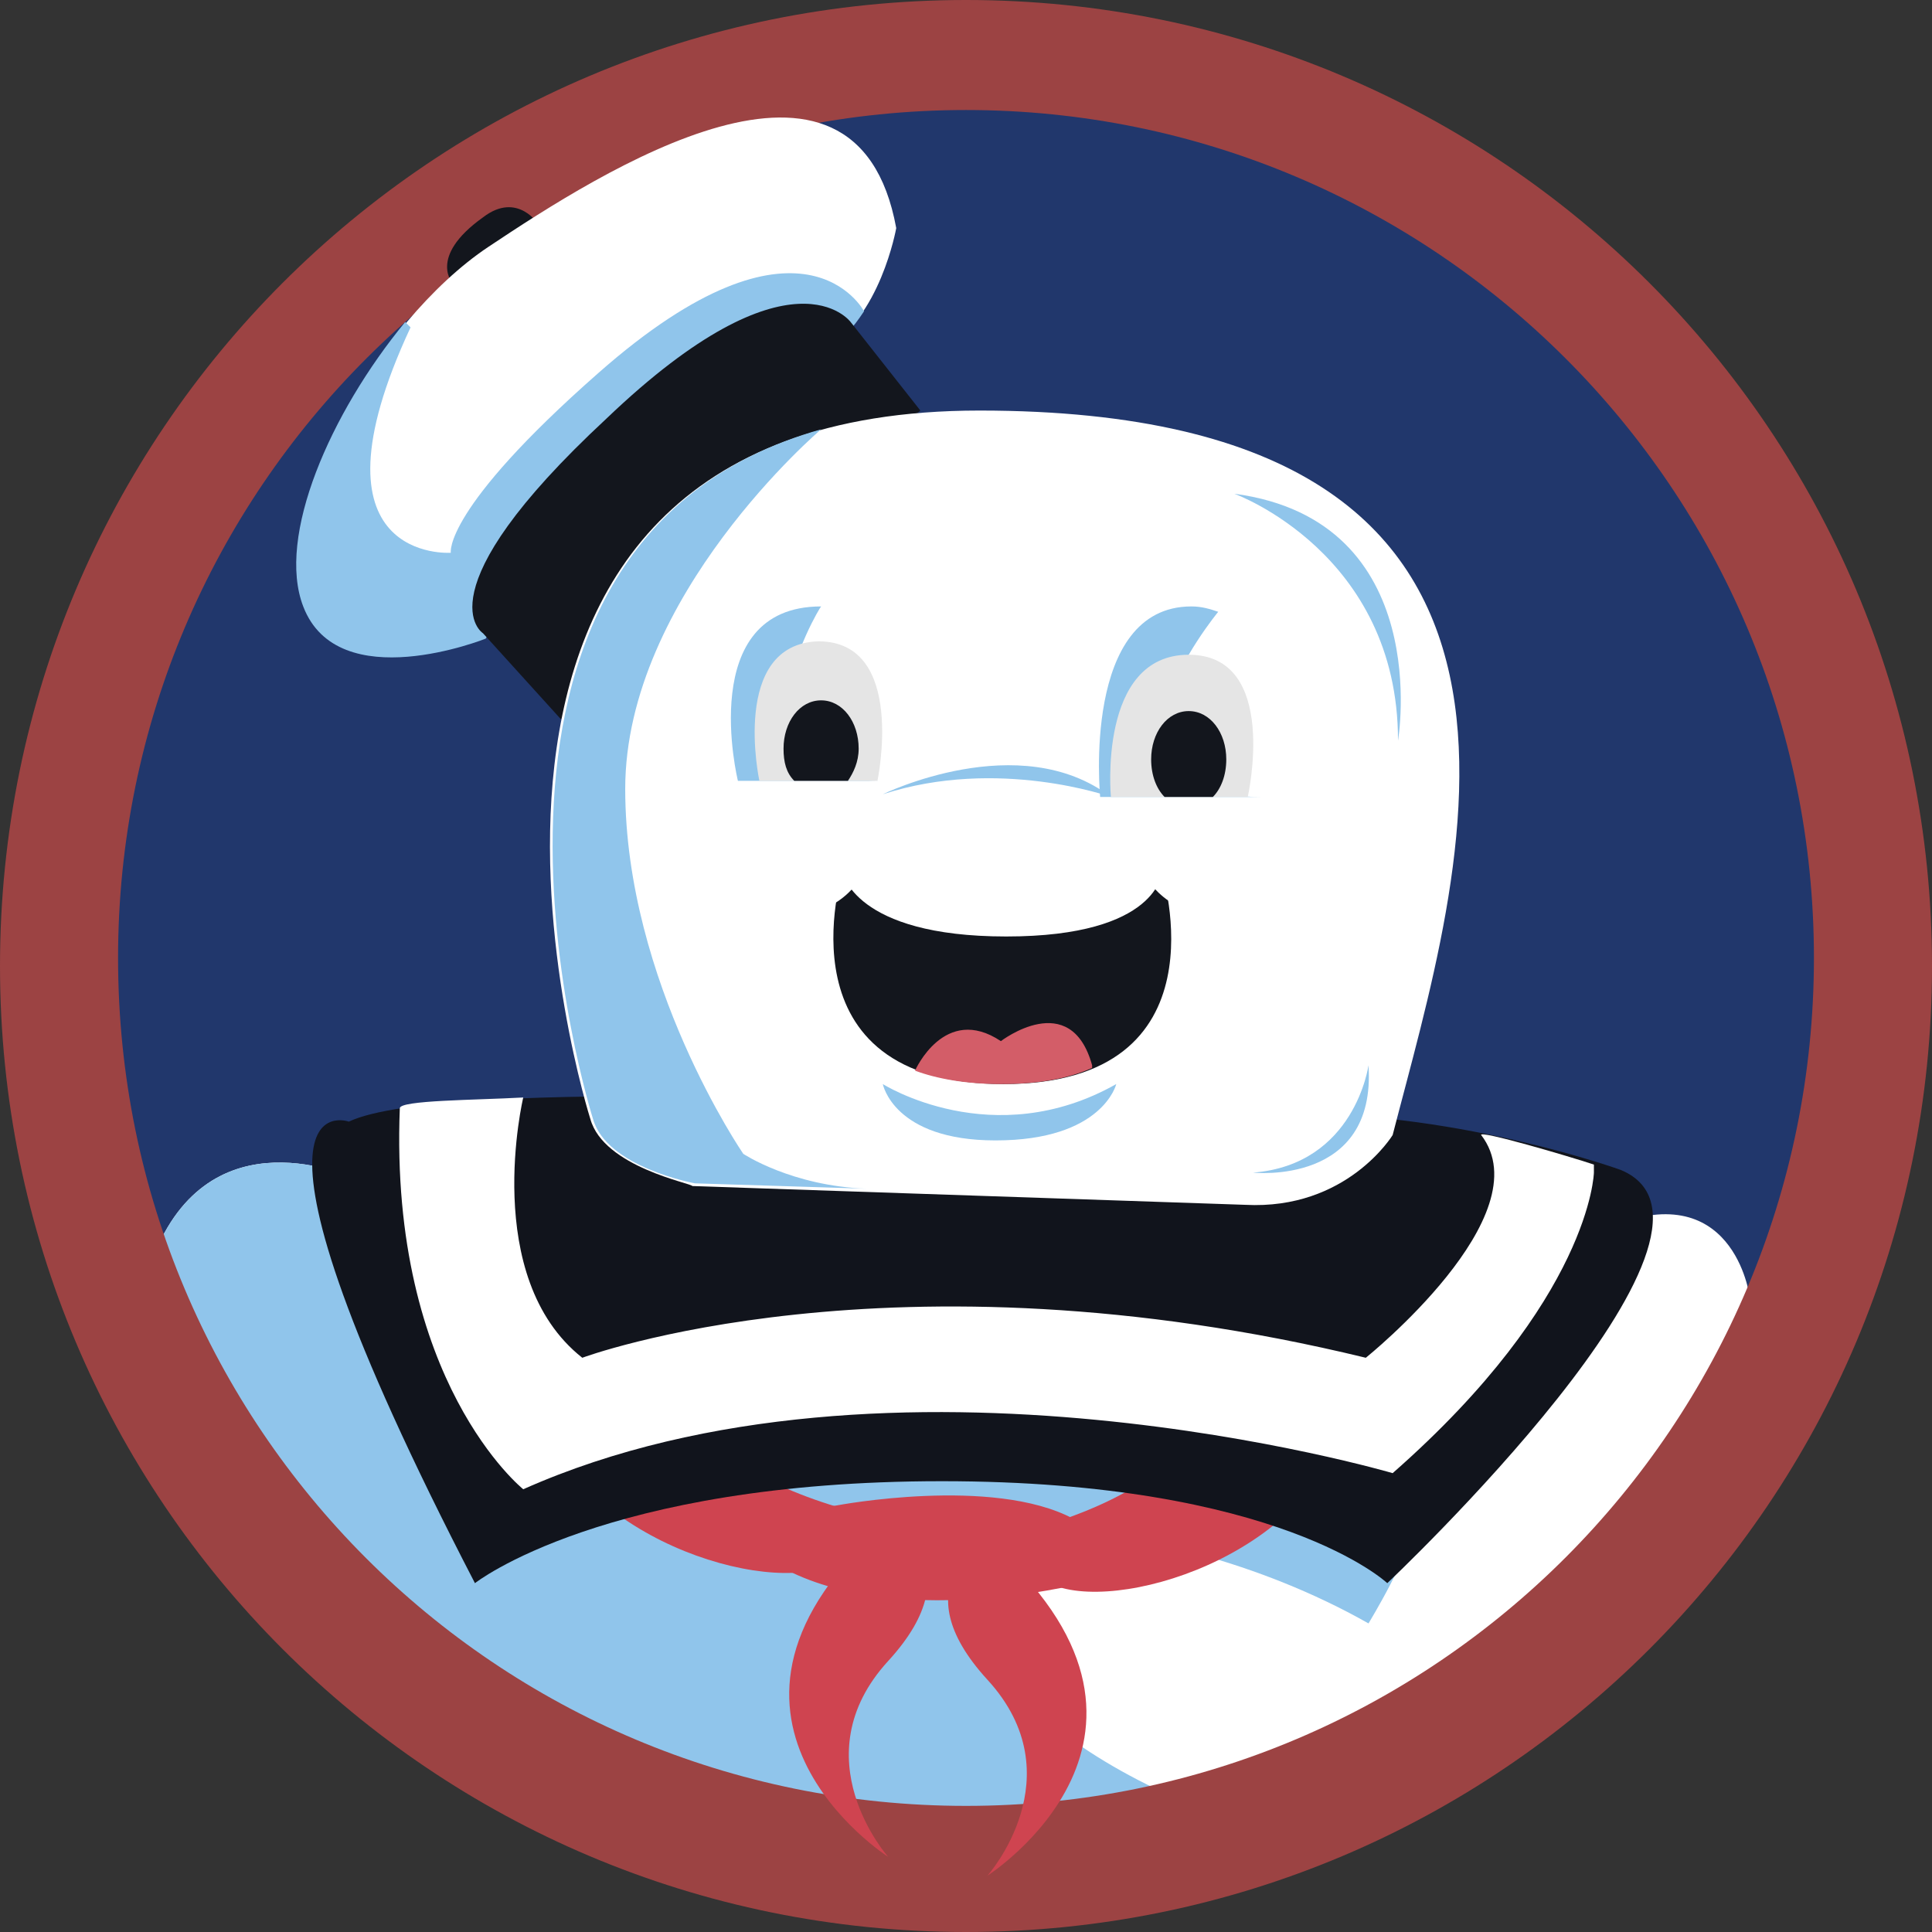 <?xml version="1.0" encoding="utf-8"?>
<!-- Generator: Adobe Illustrator 18.1.0, SVG Export Plug-In . SVG Version: 6.00 Build 0)  -->
<svg version="1.1" id="Layer_1" xmlns="http://www.w3.org/2000/svg" xmlns:xlink="http://www.w3.org/1999/xlink" x="0px" y="0px"
	 viewBox="0 0 72 72" enable-background="new 0 0 72 72" xml:space="preserve">
<rect x="0" y="0" width="72" height="72" fill="#333333" stroke="none"/>
<circle fill="#21376C" cx="36.3" cy="36.4" r="34.3"/>
<path fill="#FFFFFF" d="M13.4,44c0,0-5.2-2.6-7.5,2.4c0,0,3.2,23.6,29.2,23.6c22.8,0,30.1-21.7,30.1-21.7s-0.6-4.6-5.4-2.5
	C59.9,45.9,30.9,51.5,13.4,44z"/>
<path fill="#90C5EB" d="M51,65.8c-4.2,2.5-9.4,4.2-15.8,4.2C9.1,70,5.9,46.4,5.9,46.4c2.3-5,7.5-2.4,7.5-2.4
	c6.9,2.9,15.5,3.8,23.5,3.8c0,0-8.4,12.9,7.6,19.5L51,65.8z"/>
<path fill="#90C5EB" d="M33.1,56.7c0,0,9.6-0.9,17.9,3.8c0,0,1.7-2.8,1.4-3.2c0,0-13.1-3.8-19-3S33.1,56.7,33.1,56.7z"/>
<path fill="#9C4343" d="M36,0C16.1,0,0,16.1,0,36c0,19.9,16.1,36,36,36s36-16.1,36-36C72,16.1,55.9,0,36,0z M36,67.3
	c-17.5,0-31.6-14.1-31.6-31.6C4.4,18.2,18.6,4.1,36,4.1s31.6,14.1,31.6,31.6C67.6,53.1,53.5,67.3,36,67.3z"/>
<path fill="#CF4450" d="M24.7,51.1c0,0,0.5,3.8,8.2,5.5c0,0,0.5,0.5-1.9,1.7c-2.4,1.2-9.7-1-11-6C19.9,52.3,21.6,49.5,24.7,51.1z"/>
<path fill="#CF4450" d="M45.4,51.8c0,0-0.5,3.8-8.2,5.5c0,0-0.5,0.5,1.9,1.7c2.4,1.2,9.7-1,11-6C50.1,53.1,48.5,50.3,45.4,51.8z"/>
<path fill="#13161D" d="M20.1,8.4c0,0-0.8-1.3-2.1-0.3c-2.1,1.5-1.1,2.5-1.1,2.5L20.1,8.4z"/>
<path fill="#FFFFFF" d="M18.2,23.7c0,0-5.6,2.2-6.8-1.2C10,19.2,14,12,18.2,9.2c4.2-2.8,13.7-8.9,15.2-0.7c0,0-0.6,3.4-2.7,4.5
	C30.8,13,23.4,15.3,18.2,23.7z"/>
<path fill="#90C5EB" d="M15.1,12c-2.8,3.4-4.8,8-3.8,10.6c1.3,3.4,6.8,1.2,6.8,1.2C23.4,15.3,30.8,13,30.8,13c0.6-0.3,1-0.8,1.4-1.4
	c0,0-2.3-4.4-9.9,2.3c-5.8,5.1-5.5,6.7-5.5,6.7s-5.6,0.4-1.5-8.4L15.1,12z"/>
<path fill="#13161D" d="M20.9,26.8L18,23.6c0,0-2.4-1.5,4.6-8C29.5,9,31.7,12,31.7,12l2.6,3.3L20.9,26.8z"/>
<path fill="#11141C" d="M36.8,41.2c0,0-20.2-1.1-23.8,0.6c0,0-5.2-1.9,4.7,17.2c0,0,4.8-3.8,17.4-3.8c12.6,0,16.6,3.8,16.6,3.8
	s14-13.2,8.7-15.4c0,0-5.8-2.1-12.1-2.1L36.8,41.2z"/>
<path fill="#FFFFFF" d="M22,41.7c0,0-8.4-26.4,14.5-26.4c23.7,0,17.9,17.3,15.4,27c0,0-1.7,2.8-5.5,2.6l-20.6-0.7
	C25.8,44.1,22.5,43.5,22,41.7z"/>
<path fill="#90C5EB" d="M32.8,29.1h-5.3c0,0-1.6-6.5,3.1-6.5C30.5,22.7,26.7,29.1,32.8,29.1"/>
<path fill="#90C5EB" d="M41,29.7c0,0-0.7-7.1,3.4-7.1c0.4,0,0.7,0.1,1,0.2c0,0-5.7,6.9,1.6,6.9l-5.8,0"/>
<path fill="#E5E5E5" d="M41.6,29.7l4.9,0c0,0,1.2-5.3-2.2-5.3c-3.4,0-2.9,5.3-2.9,5.3"/>
<path fill="#E5E5E5" d="M28.3,29.1h4.4c0,0,1.1-5.2-2.2-5.2C27.2,24,28.3,29.1,28.3,29.1z"/>
<path fill="#13161D" d="M31.6,29.1c0.2-0.3,0.4-0.7,0.4-1.2c0-1-0.6-1.8-1.4-1.8c-0.8,0-1.4,0.8-1.4,1.8c0,0.5,0.1,0.9,0.4,1.2H31.6
	z"/>
<path fill="#13161D" d="M45.2,29.7c0.3-0.3,0.5-0.8,0.5-1.4c0-1-0.6-1.8-1.4-1.8c-0.8,0-1.4,0.8-1.4,1.8c0,0.6,0.2,1.1,0.5,1.4
	L45.2,29.7z"/>
<path fill="#13161D" d="M31.4,32.5c0,0,0.4,2.4,6.1,2.4s5.8-2.4,5.8-2.4s2.5,7.9-5.9,7.9C28.9,40.4,31.4,32.5,31.4,32.5z"/>
<path fill="#D35D68" d="M40.7,39.8c-0.9,0.4-2,0.6-3.4,0.6c-1.3,0-2.4-0.2-3.2-0.5c0,0,1.1-2.5,3.2-1.1c0,0,2.6-2,3.4,0.9V39.8z"/>
<path fill="#FFFFFF" d="M32.4,32.2c0,0-0.8,1.8-2.5,1.8l1.2-1.8H32.4z"/>
<path fill="#FFFFFF" d="M42.4,32.2c0,0,0.8,1.8,2.5,1.8l-1.2-1.8H42.4z"/>
<path fill="#FFFFFF" d="M59.4,43.4c-0.9-0.3-4.3-1.3-4.2-1.1c2.3,3-4.3,8.3-4.3,8.3c-17.7-4.3-29.2,0-29.2,0c-3.8-3-2.2-9.7-2.2-9.7
	c-1.8,0.1-4.6,0.1-4.6,0.4c-0.4,10.2,4.6,14.2,4.6,14.2c13.7-6.1,32.4-0.6,32.4-0.6c7.4-6.5,7.5-11.2,7.5-11.2V43.4z"/>
<path fill="#90C5EB" d="M32.3,44.3l-6.4-0.2c0,0-3.3-0.6-3.8-2.4c0,0-6.8-21.4,8.5-25.7c0,0-7.3,6.2-7.3,13.4s4.4,13.6,4.4,13.6
	S29.5,44.2,32.3,44.3z"/>
<path fill="#90C5EB" d="M32.9,40.4c0,0,4.1,2.6,8.7,0c0,0-0.5,2.1-4.5,2.1C33.3,42.5,32.9,40.4,32.9,40.4z"/>
<path fill="#90C5EB" d="M32.9,29.6c0,0,5.1-2.5,8.5,0.1C41.4,29.7,37.2,28.2,32.9,29.6z"/>
<path fill="#90C5EB" d="M46,18.4c0,0,6.1,2.2,6.1,9.2C52.1,27.6,53.5,19.4,46,18.4z"/>
<path fill="#90C5EB" d="M51,39.7c0,0-0.5,3.7-4.3,4C46.7,43.7,51.3,44.2,51,39.7z"/>
<path fill="#CF4450" d="M31.2,56.1c0,0,5.8-1.1,8.8,0.5c0,0,1.9,0.8,0.8,1.9c-1.1,1.1,0,0.4,0,0.4s-7,1.9-11.5-0.4
	C29.2,58.6,28.8,56.4,31.2,56.1z"/>
<path fill="#CF4450" d="M36.8,57.4c0,0-3.3,1.6,0,5.2c3.3,3.6,0,7.3,0,7.3S45.1,64.6,36.8,57.4z"/>
<path fill="#CF4450" d="M33.1,56.7c0,0,3.3,1.6,0,5.2c-3.3,3.6,0,7.3,0,7.3S24.8,63.9,33.1,56.7z"/>
<g>
</g>
<g>
</g>
<g>
</g>
<g>
</g>
<g>
</g>
<g>
</g>
<g>
</g>
<g>
</g>
<g>
</g>
<g>
</g>
<g>
</g>
<g>
</g>
<g>
</g>
<g>
</g>
<g>
</g>
<g>
</g>
</svg>
